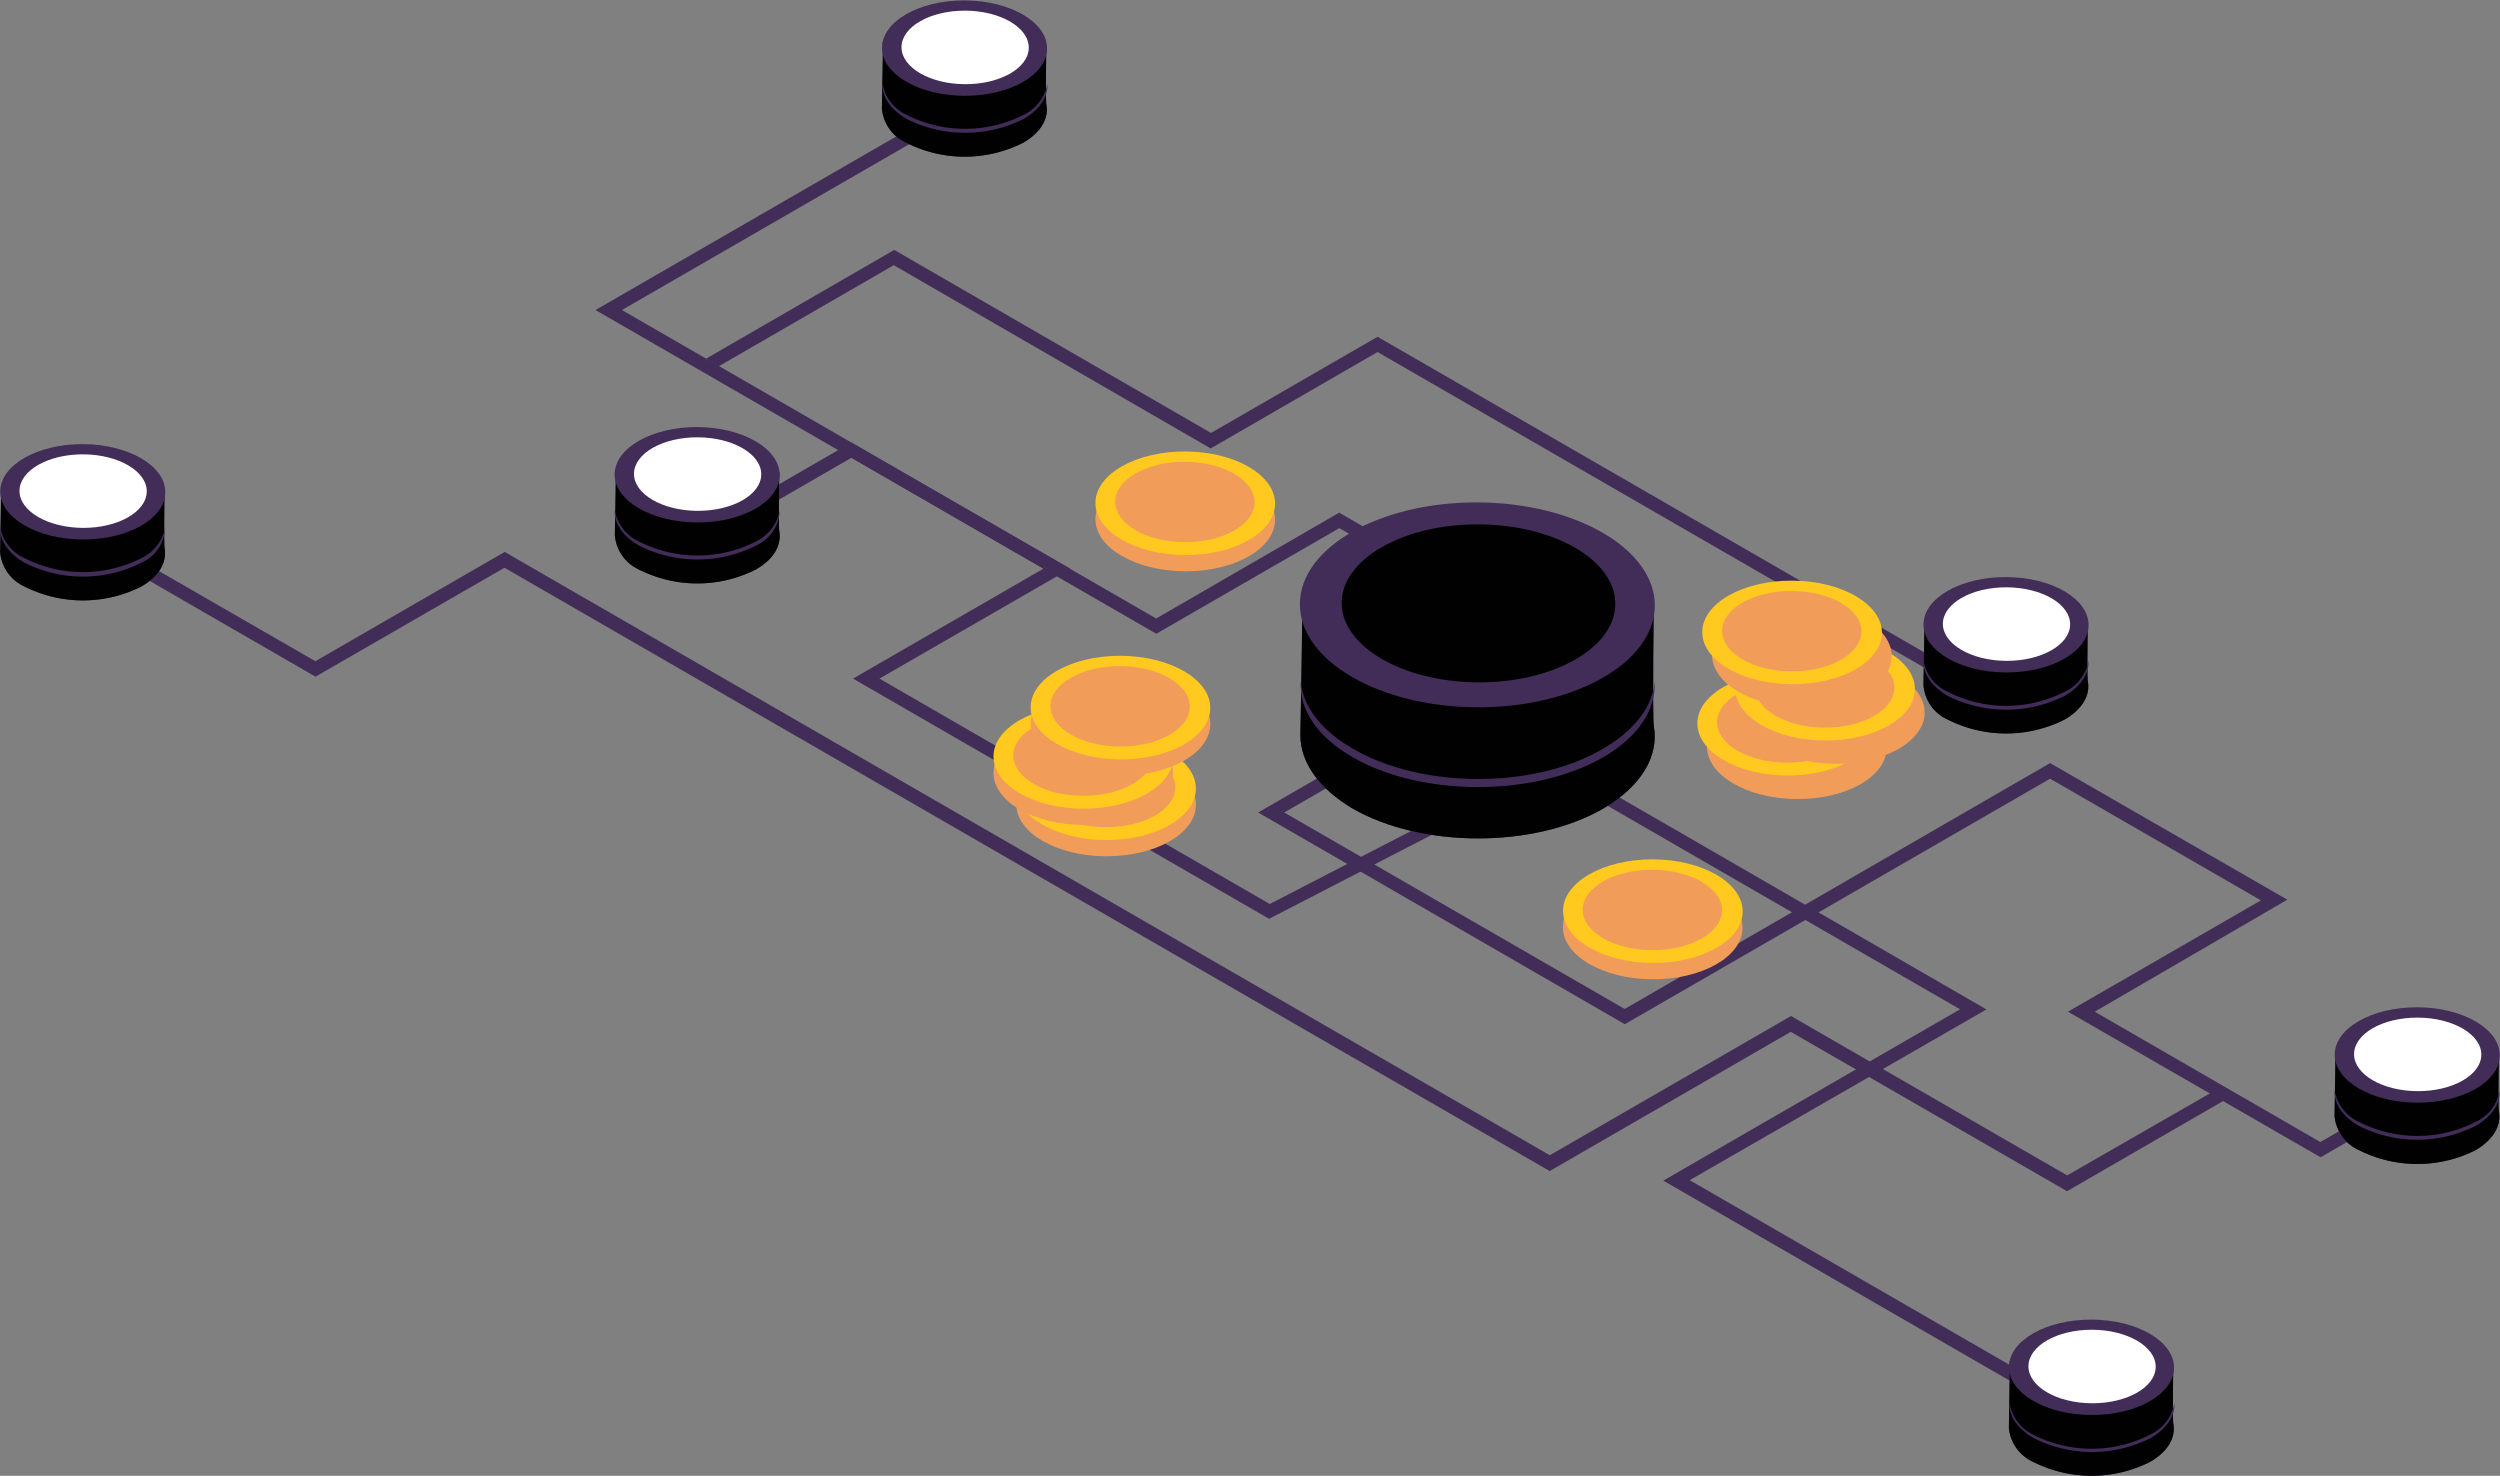 <svg xmlns="http://www.w3.org/2000/svg" xmlns:xlink="http://www.w3.org/1999/xlink" width="219.619" height="129.643" viewBox="0 0 219.619 129.643">
  <rect x="0" y="0" width="219.619" height="129.643" fill="#808080" stroke="none"/>
  <defs>
    <linearGradient id="linear-gradient" x1="-27.174" y1="28.065" x2="-27.171" y2="28.022" gradientUnits="objectBoundingBox">
      <stop offset="0" stop-color="#010101" stop-opacity="0"/>
      <stop offset="0.95" stop-color="#010101"/>
    </linearGradient>
    <linearGradient id="linear-gradient-2" x1="-61.229" y1="25.673" x2="-61.236" y2="25.626" xlink:href="#linear-gradient"/>
    <linearGradient id="linear-gradient-3" x1="-65.103" y1="56.682" x2="-65.097" y2="56.59" xlink:href="#linear-gradient"/>
    <linearGradient id="linear-gradient-4" x1="-143.749" y1="51.753" x2="-143.763" y2="51.654" gradientUnits="objectBoundingBox">
      <stop offset="0" stop-color="#fff" stop-opacity="0"/>
      <stop offset="0.95" stop-color="#fff"/>
    </linearGradient>
    <linearGradient id="linear-gradient-5" x1="-62.666" y1="60.549" x2="-62.66" y2="60.457" xlink:href="#linear-gradient"/>
    <linearGradient id="linear-gradient-6" x1="-137.859" y1="55.231" x2="-137.873" y2="55.131" xlink:href="#linear-gradient-4"/>
    <linearGradient id="linear-gradient-7" x1="-62.993" y1="54.081" x2="-62.986" y2="53.99" xlink:href="#linear-gradient"/>
    <linearGradient id="linear-gradient-8" x1="-138.882" y1="49.148" x2="-138.896" y2="49.049" xlink:href="#linear-gradient-4"/>
    <linearGradient id="linear-gradient-9" x1="-55.845" y1="64.879" x2="-55.839" y2="64.788" xlink:href="#linear-gradient"/>
    <linearGradient id="linear-gradient-10" x1="-125.398" y1="58.983" x2="-125.412" y2="58.884" xlink:href="#linear-gradient-4"/>
    <linearGradient id="linear-gradient-11" x1="-54.182" y1="61.34" x2="-54.176" y2="61.249" xlink:href="#linear-gradient"/>
    <linearGradient id="linear-gradient-12" x1="-121.163" y1="55.506" x2="-121.176" y2="55.407" xlink:href="#linear-gradient-4"/>
    <linearGradient id="linear-gradient-13" x1="-50.272" y1="61.259" x2="-50.265" y2="61.167" xlink:href="#linear-gradient"/>
    <linearGradient id="linear-gradient-14" x1="-112.779" y1="55.086" x2="-112.793" y2="54.987" xlink:href="#linear-gradient-4"/>
  </defs>
  <g id="Layer_2" data-name="Layer 2" transform="translate(0.015 0.035)">
    <g id="Layer_1" data-name="Layer 1">
      <path id="Path_2051" data-name="Path 2051" d="M142.72,89.94l-32.21-18.6,25.2-14.55L117.64,46.36l-16.08,9.28L52.3,27.2,81.56,10.31l1.16.67L54.62,27.2l46.93,27.1L117.63,45,138,56.8,112.8,71.34,142.71,88.6,180.08,67l20.84,12L184,88.84l19.82,11.45,9-5.19,1.16.67-10.14,5.86L181.65,88.84l16.95-9.78L180.08,68.37Z" fill="#412d58"/>
      <path id="Path_2052" data-name="Path 2052" d="M186.36,126.93,146.1,103.68l26.07-15.05L136.25,67.89,111.47,80.68,74.92,59.58l16.73-9.66L74.78,40.18,62.54,47.25l-1.16-.68,13.39-7.73L94,49.92,77.24,59.58l34.29,19.8,24.77-12.8,38.19,22.06-26.07,15,39.1,22.58Z" fill="#412d58"/>
      <path id="Path_2053" data-name="Path 2053" d="M27.7,59.41,7.44,47.71l1.16-.66,19.09,11,16.63-9.6,91.81,53,21.19-12.23,24.26,14L195,95.51l1.16.67-14.59,8.43-24.27-14-21.18,12.23-91.82-53Z" fill="#412d58"/>
      <path id="Path_2054" data-name="Path 2054" d="M63.11,32.15,62,31.48l16.54-9.56L106.37,38,121,29.55l50.1,28.92-1.16.67L121,30.89l-14.66,8.47L78.5,23.26Z" fill="#412d58"/>
      <ellipse id="Ellipse_23" data-name="Ellipse 23" cx="4.55" cy="7.89" rx="4.55" ry="7.89" transform="translate(89.238 75.148) rotate(-89.71)" fill="#f29c5a"/>
      <ellipse id="Ellipse_24" data-name="Ellipse 24" cx="4.55" cy="7.89" rx="4.55" ry="7.89" transform="translate(89.238 73.721) rotate(-89.71)" fill="#ffc91f"/>
      <ellipse id="Ellipse_25" data-name="Ellipse 25" cx="3.53" cy="6.12" rx="3.53" ry="6.12" transform="translate(90.983 72.6) rotate(-89.71)" fill="#f29c5a"/>
      <ellipse id="Ellipse_26" data-name="Ellipse 26" cx="4.55" cy="7.89" rx="4.55" ry="7.89" transform="translate(87.238 72.394) rotate(-89.71)" fill="#f29c5a"/>
      <ellipse id="Ellipse_27" data-name="Ellipse 27" cx="4.55" cy="7.89" rx="4.55" ry="7.89" transform="translate(87.238 70.967) rotate(-89.71)" fill="#ffc91f"/>
      <ellipse id="Ellipse_28" data-name="Ellipse 28" cx="3.53" cy="6.12" rx="3.53" ry="6.12" transform="translate(88.983 69.846) rotate(-89.71)" fill="#f29c5a"/>
      <ellipse id="Ellipse_29" data-name="Ellipse 29" cx="4.55" cy="7.89" rx="4.55" ry="7.89" transform="translate(90.504 68.063) rotate(-89.71)" fill="#f29c5a"/>
      <ellipse id="Ellipse_30" data-name="Ellipse 30" cx="4.55" cy="7.89" rx="4.55" ry="7.89" transform="translate(90.504 66.635) rotate(-89.71)" fill="#ffc91f"/>
      <ellipse id="Ellipse_31" data-name="Ellipse 31" cx="3.53" cy="6.12" rx="3.53" ry="6.12" transform="translate(92.249 65.514) rotate(-89.71)" fill="#f29c5a"/>
      <ellipse id="Ellipse_32" data-name="Ellipse 32" cx="4.55" cy="7.89" rx="4.55" ry="7.89" transform="matrix(0.01, -1, 1, 0.01, 149.892, 70.082)" fill="#f29c5a"/>
      <ellipse id="Ellipse_33" data-name="Ellipse 33" cx="4.55" cy="7.89" rx="4.55" ry="7.89" transform="translate(149.071 68.053) rotate(-89.71)" fill="#ffc91f"/>
      <ellipse id="Ellipse_34" data-name="Ellipse 34" cx="3.53" cy="6.12" rx="3.53" ry="6.12" transform="translate(150.806 66.932) rotate(-89.71)" fill="#f29c5a"/>
      <ellipse id="Ellipse_35" data-name="Ellipse 35" cx="4.55" cy="7.89" rx="4.55" ry="7.89" transform="matrix(0.01, -1, 1, 0.01, 153.236, 66.981)" fill="#f29c5a"/>
      <ellipse id="Ellipse_36" data-name="Ellipse 36" cx="4.55" cy="7.89" rx="4.55" ry="7.89" transform="translate(152.398 64.978) rotate(-89.71)" fill="#ffc91f"/>
      <ellipse id="Ellipse_37" data-name="Ellipse 37" cx="3.53" cy="6.12" rx="3.53" ry="6.12" transform="translate(154.143 63.856) rotate(-89.71)" fill="#f29c5a"/>
      <ellipse id="Ellipse_38" data-name="Ellipse 38" cx="4.55" cy="7.89" rx="4.55" ry="7.89" transform="matrix(0.01, -1, 1, 0.01, 150.337, 62.022)" fill="#f29c5a"/>
      <ellipse id="Ellipse_39" data-name="Ellipse 39" cx="4.55" cy="7.89" rx="4.55" ry="7.89" transform="translate(149.503 60.033) rotate(-89.71)" fill="#ffc91f"/>
      <ellipse id="Ellipse_40" data-name="Ellipse 40" cx="3.53" cy="6.12" rx="3.53" ry="6.12" transform="translate(151.248 58.911) rotate(-89.71)" fill="#f29c5a"/>
      <ellipse id="Ellipse_41" data-name="Ellipse 41" cx="4.55" cy="7.89" rx="4.55" ry="7.89" transform="translate(96.193 50.112) rotate(-89.71)" fill="#f29c5a"/>
      <ellipse id="Ellipse_42" data-name="Ellipse 42" cx="4.55" cy="7.89" rx="4.55" ry="7.89" transform="translate(96.193 48.685) rotate(-89.71)" fill="#ffc91f"/>
      <ellipse id="Ellipse_43" data-name="Ellipse 43" cx="3.53" cy="6.12" rx="3.53" ry="6.12" transform="translate(97.938 47.563) rotate(-89.71)" fill="#f29c5a"/>
      <ellipse id="Ellipse_44" data-name="Ellipse 44" cx="4.55" cy="7.89" rx="4.55" ry="7.89" transform="translate(137.261 85.954) rotate(-89.71)" fill="#f29c5a"/>
      <ellipse id="Ellipse_45" data-name="Ellipse 45" cx="4.55" cy="7.89" rx="4.55" ry="7.89" transform="translate(137.271 84.516) rotate(-89.71)" fill="#ffc91f"/>
      <ellipse id="Ellipse_46" data-name="Ellipse 46" cx="3.53" cy="6.12" rx="3.53" ry="6.12" transform="translate(139.006 83.405) rotate(-89.71)" fill="#f29c5a"/>
      <path id="Path_2056" data-name="Path 2056" d="M140.82,71c-6.07,3.5-15.94,3.48-22,0-3-1.77-4.57-4.07-4.6-6.38,0-.87.25-13,.16-12.59-.3,1.52,2.48,7.33,4.37,6.24,6.07-3.51,15.94-3.49,22,0,1.52.89,3.76-6.67,4.52-5.59,0,0-.14,10.22,0,11.08C145.72,66.35,144.23,69,140.82,71Z" fill="#412d58"/>
      <path id="Path_2057" data-name="Path 2057" d="M140.82,71c-6.07,3.5-15.94,3.48-22,0-3-1.77-4.57-4.07-4.6-6.38,0-.87.25-13,.16-12.59-.3,1.52,2.48,7.33,4.37,6.24,6.07-3.51,15.94-3.49,22,0,1.52.89,3.76-6.67,4.52-5.59,0,0-.14,10.22,0,11.08C145.72,66.35,144.23,69,140.82,71Z" fill="url(#linear-gradient)"/>
      <ellipse id="Ellipse_47" data-name="Ellipse 47" cx="9" cy="15.59" rx="9" ry="15.59" transform="translate(114.131 62.021) rotate(-89.71)" fill="#412d58"/>
      <path id="Path_2058" data-name="Path 2058" d="M145.34,59.83c.14,2.4-1.37,4.83-4.52,6.66-6.1,3.5-15.94,3.48-22,0-3.2-1.84-4.72-4.27-4.57-6.69.19,2.17,1.72,4.3,4.57,5.93,6.09,3.56,16,3.56,22,0C143.64,64.09,145.16,62,145.34,59.83Z" fill="#412d58"/>
      <ellipse id="Ellipse_48" data-name="Ellipse 48" cx="6.94" cy="12.02" rx="6.94" ry="12.02" transform="translate(117.812 59.848) rotate(-89.71)" fill="url(#linear-gradient-2)"/>
      <path id="Path_2073" data-name="Path 2073" d="M217.47,101a11.41,11.41,0,0,1-10.26,0,3.66,3.66,0,0,1-2.14-3c0-.4.11-6,.07-5.85-.14.71,1.16,3.4,2,2.9a11.41,11.41,0,0,1,10.26,0c.71.41,1.74-3.1,2.1-2.59,0,0-.07,4.75,0,5.15C219.74,98.81,219.05,100.05,217.47,101Z" fill="#412d58"/>
      <path id="Path_2074" data-name="Path 2074" d="M217.47,101a11.41,11.41,0,0,1-10.26,0,3.66,3.66,0,0,1-2.14-3c0-.4.11-6,.07-5.85-.14.71,1.16,3.4,2,2.9a11.41,11.41,0,0,1,10.26,0c.71.41,1.74-3.1,2.1-2.59,0,0-.07,4.75,0,5.15C219.74,98.81,219.05,100.05,217.47,101Z" fill="url(#linear-gradient-3)"/>
      <ellipse id="Ellipse_49" data-name="Ellipse 49" cx="4.19" cy="7.25" rx="4.19" ry="7.25" transform="translate(205.062 96.794) rotate(-89.71)" fill="#412d58"/>
      <path id="Path_2075" data-name="Path 2075" d="M219.57,95.78c.07,1.11-.64,2.24-2.11,3.09a11.38,11.38,0,0,1-10.25,0c-1.49-.86-2.2-2-2.13-3.11a3.72,3.72,0,0,0,2.13,2.76,11.26,11.26,0,0,0,10.25,0A3.67,3.67,0,0,0,219.57,95.78Z" fill="#412d58"/>
      <ellipse id="Ellipse_50" data-name="Ellipse 50" cx="3.23" cy="5.59" rx="3.23" ry="5.59" transform="translate(206.767 95.792) rotate(-89.71)" fill="url(#linear-gradient-4)"/>
      <path id="Path_2073-2" data-name="Path 2073" d="M181.35,63.18a11.41,11.41,0,0,1-10.26,0,3.62,3.62,0,0,1-2.13-3c0-.4.11-6.05.07-5.85-.15.71,1.15,3.4,2,2.9a11.38,11.38,0,0,1,10.25,0c.72.41,1.75-3.1,2.11-2.59,0,0-.07,4.75,0,5.15C183.63,61,182.94,62.26,181.35,63.18Z" fill="#412d58"/>
      <path id="Path_2074-2" data-name="Path 2074" d="M181.35,63.18a11.41,11.41,0,0,1-10.26,0,3.62,3.62,0,0,1-2.13-3c0-.4.11-6.05.07-5.85-.15.71,1.15,3.4,2,2.9a11.38,11.38,0,0,1,10.25,0c.72.41,1.75-3.1,2.11-2.59,0,0-.07,4.75,0,5.15C183.63,61,182.94,62.26,181.35,63.18Z" fill="url(#linear-gradient-5)"/>
      <ellipse id="Ellipse_49-2" data-name="Ellipse 49" cx="4.19" cy="7.25" rx="4.19" ry="7.25" transform="translate(168.94 59.003) rotate(-89.71)" fill="#412d58"/>
      <path id="Path_2075-2" data-name="Path 2075" d="M183.45,58c.07,1.12-.63,2.24-2.1,3.1a11.47,11.47,0,0,1-10.26,0c-1.48-.87-2.19-2-2.13-3.12a3.72,3.72,0,0,0,2.13,2.76,11.28,11.28,0,0,0,10.26,0,3.66,3.66,0,0,0,2.1-2.74Z" fill="#412d58"/>
      <ellipse id="Ellipse_50-2" data-name="Ellipse 50" cx="3.23" cy="5.59" rx="3.23" ry="5.59" transform="translate(170.645 57.991) rotate(-89.71)" fill="url(#linear-gradient-6)"/>
      <path id="Path_2076" data-name="Path 2076" d="M188.86,128.39a11.41,11.41,0,0,1-10.26,0,3.64,3.64,0,0,1-2.14-3c0-.4.11-6.05.08-5.86-.14.71,1.15,3.41,2,2.9a11.41,11.41,0,0,1,10.26,0c.71.41,1.74-3.1,2.1-2.59,0,0-.07,4.76,0,5.15C191.14,126.24,190.45,127.47,188.86,128.39Z" fill="#412d58"/>
      <path id="Path_2077" data-name="Path 2077" d="M188.86,128.39a11.41,11.41,0,0,1-10.26,0,3.64,3.64,0,0,1-2.14-3c0-.4.11-6.05.08-5.86-.14.71,1.15,3.41,2,2.9a11.41,11.41,0,0,1,10.26,0c.71.41,1.74-3.1,2.1-2.59,0,0-.07,4.76,0,5.15C191.14,126.24,190.45,127.47,188.86,128.39Z" fill="url(#linear-gradient-7)"/>
      <ellipse id="Ellipse_51" data-name="Ellipse 51" cx="4.19" cy="7.25" rx="4.19" ry="7.25" transform="translate(176.447 124.233) rotate(-89.71)" fill="#412d58"/>
      <path id="Path_2078" data-name="Path 2078" d="M191,123.2c.07,1.12-.63,2.25-2.1,3.1a11.41,11.41,0,0,1-10.26,0c-1.48-.86-2.19-2-2.13-3.11A3.79,3.79,0,0,0,178.6,126a11.28,11.28,0,0,0,10.26,0A3.76,3.76,0,0,0,191,123.2Z" fill="#412d58"/>
      <ellipse id="Ellipse_52" data-name="Ellipse 52" cx="3.23" cy="5.59" rx="3.23" ry="5.59" transform="translate(178.162 123.211) rotate(-89.71)" fill="url(#linear-gradient-8)"/>
      <path id="Path_2079" data-name="Path 2079" d="M89.86,12.51a11.38,11.38,0,0,1-10.25,0,3.65,3.65,0,0,1-2.15-3c0-.4.12-6,.08-5.85-.14.71,1.15,3.41,2,2.9a11.41,11.41,0,0,1,10.26,0c.71.41,1.74-3.1,2.1-2.59,0,0-.07,4.75,0,5.15C92.14,10.35,91.45,11.59,89.86,12.51Z" fill="#412d58"/>
      <path id="Path_2080" data-name="Path 2080" d="M89.86,12.51a11.38,11.38,0,0,1-10.25,0,3.65,3.65,0,0,1-2.15-3c0-.4.12-6,.08-5.85-.14.71,1.15,3.41,2,2.9a11.41,11.41,0,0,1,10.26,0c.71.41,1.74-3.1,2.1-2.59,0,0-.07,4.75,0,5.15C92.14,10.35,91.45,11.59,89.86,12.51Z" fill="url(#linear-gradient-9)"/>
      <ellipse id="Ellipse_53" data-name="Ellipse 53" cx="4.19" cy="7.25" rx="4.19" ry="7.25" transform="translate(77.447 8.345) rotate(-89.71)" fill="#412d58"/>
      <path id="Path_2081" data-name="Path 2081" d="M92,7.32c.07,1.12-.63,2.24-2.1,3.1a11.47,11.47,0,0,1-10.26,0c-1.48-.87-2.19-2-2.13-3.12a3.75,3.75,0,0,0,2.13,2.76,11.38,11.38,0,0,0,10.26,0A3.8,3.8,0,0,0,92,7.32Z" fill="#412d58"/>
      <ellipse id="Ellipse_54" data-name="Ellipse 54" cx="3.23" cy="5.59" rx="3.23" ry="5.59" transform="translate(79.163 7.333) rotate(-89.71)" fill="url(#linear-gradient-10)"/>
      <path id="Path_2082" data-name="Path 2082" d="M66.37,50a11.39,11.39,0,0,1-10.25,0A3.64,3.64,0,0,1,54,47c0-.41.12-6.05.08-5.86-.14.71,1.15,3.41,2,2.9a11.38,11.38,0,0,1,10.25,0c.72.41,1.75-3.1,2.11-2.59,0,0-.07,4.76,0,5.15C68.65,47.83,68,49.08,66.37,50Z" fill="#412d58"/>
      <path id="Path_2083" data-name="Path 2083" d="M66.37,50a11.39,11.39,0,0,1-10.25,0A3.64,3.64,0,0,1,54,47c0-.41.12-6.05.08-5.86-.14.71,1.15,3.41,2,2.9a11.38,11.38,0,0,1,10.25,0c.72.41,1.75-3.1,2.11-2.59,0,0-.07,4.76,0,5.15C68.65,47.83,68,49.08,66.37,50Z" fill="url(#linear-gradient-11)"/>
      <ellipse id="Ellipse_55" data-name="Ellipse 55" cx="4.19" cy="7.25" rx="4.19" ry="7.25" transform="translate(53.958 45.825) rotate(-89.71)" fill="#412d58"/>
      <path id="Path_2084" data-name="Path 2084" d="M68.49,44.8a3.53,3.53,0,0,1-2.11,3.1,11.42,11.42,0,0,1-10.25,0c-1.49-.86-2.2-2-2.14-3.12a3.76,3.76,0,0,0,2.14,2.76,11.32,11.32,0,0,0,10.25,0,3.87,3.87,0,0,0,2.11-2.74Z" fill="#412d58"/>
      <ellipse id="Ellipse_56" data-name="Ellipse 56" cx="3.23" cy="5.59" rx="3.23" ry="5.59" transform="translate(55.663 44.813) rotate(-89.71)" fill="url(#linear-gradient-12)"/>
      <path id="Path_2085" data-name="Path 2085" d="M12.4,51.49a11.41,11.41,0,0,1-10.26,0,3.67,3.67,0,0,1-2.14-3c0-.4.12-6.05.08-5.85-.14.71,1.15,3.4,2,2.9a11.37,11.37,0,0,1,10.26,0c.71.41,1.74-3.1,2.1-2.59,0,0-.07,4.75,0,5.15C14.66,49.33,14,50.57,12.4,51.49Z" fill="#412d58"/>
      <path id="Path_2086" data-name="Path 2086" d="M12.4,51.49a11.41,11.41,0,0,1-10.26,0,3.67,3.67,0,0,1-2.14-3c0-.4.12-6.05.08-5.85-.14.71,1.15,3.4,2,2.9a11.37,11.37,0,0,1,10.26,0c.71.41,1.74-3.1,2.1-2.59,0,0-.07,4.75,0,5.15C14.66,49.33,14,50.57,12.4,51.49Z" fill="url(#linear-gradient-13)"/>
      <ellipse id="Ellipse_57" data-name="Ellipse 57" cx="4.19" cy="7.25" rx="4.19" ry="7.25" transform="translate(-0.015 47.322) rotate(-89.71)" fill="#412d58"/>
      <path id="Path_2087" data-name="Path 2087" d="M14.5,46.3a3.53,3.53,0,0,1-2.1,3.1,11.41,11.41,0,0,1-10.26,0c-1.48-.86-2.2-2-2.13-3.12A3.72,3.72,0,0,0,2.14,49,11.38,11.38,0,0,0,12.4,49a3.8,3.8,0,0,0,2.1-2.7Z" fill="#412d58"/>
      <ellipse id="Ellipse_58" data-name="Ellipse 58" cx="3.23" cy="5.59" rx="3.23" ry="5.59" transform="translate(1.68 46.31) rotate(-89.71)" fill="url(#linear-gradient-14)"/>
    </g>
  </g>
</svg>
